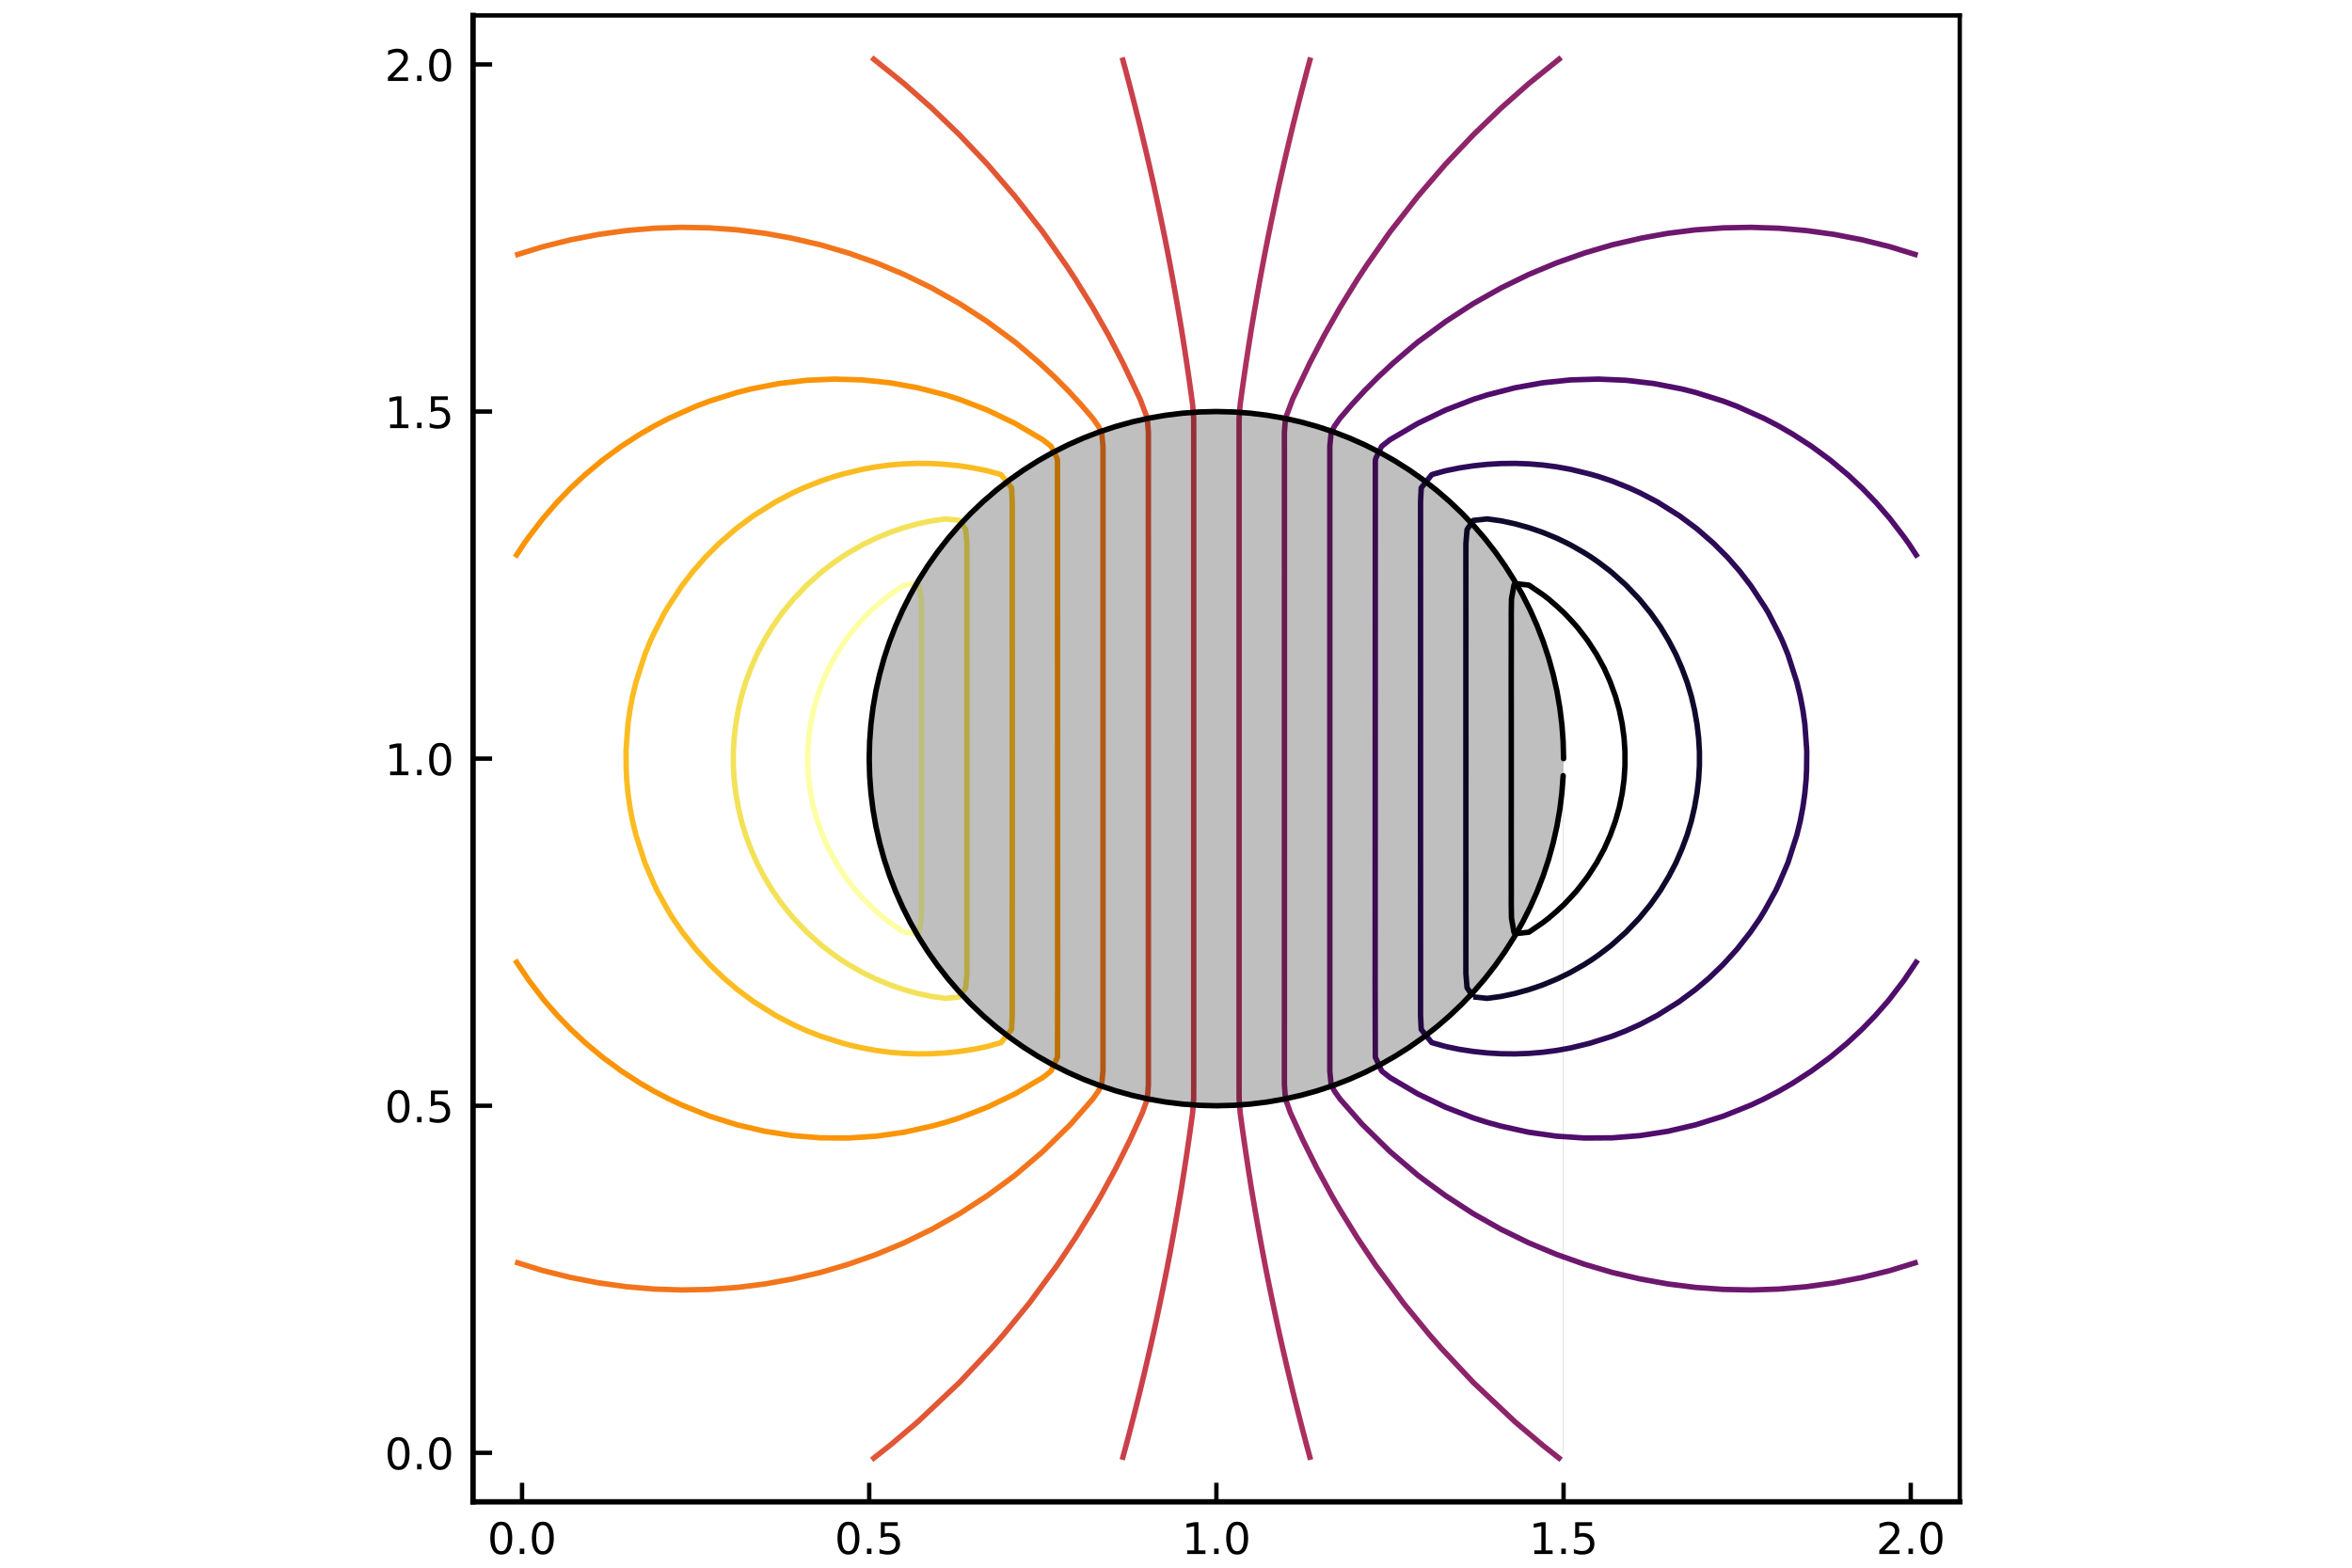 <?xml version="1.0" encoding="utf-8" standalone="no"?>
<!DOCTYPE svg PUBLIC "-//W3C//DTD SVG 1.1//EN"
  "http://www.w3.org/Graphics/SVG/1.1/DTD/svg11.dtd">
<!-- Created with matplotlib (http://matplotlib.org/) -->
<svg height="288pt" version="1.1" viewBox="0 0 432 288" width="432pt" xmlns="http://www.w3.org/2000/svg" xmlns:xlink="http://www.w3.org/1999/xlink">
 <defs>
  <style type="text/css">
*{stroke-linecap:butt;stroke-linejoin:round;}
  </style>
 </defs>
 <g id="figure_1">
  <g id="patch_1">
   <path d="M 0 288 
L 432 288 
L 432 0 
L 0 0 
z
" style="fill:#ffffff;"/>
  </g>
  <g id="axes_1">
   <g id="patch_2">
    <path d="M 86.885 275.905 
L 359.955 275.905 
L 359.955 2.835 
L 86.885 2.835 
z
" style="fill:#ffffff;"/>
   </g>
   <g id="LineCollection_1">
    <path clip-path="url(#p8d4963ac7d)" d="M 278.259 171.531 
L 278.076 171.253 
L 277.622 168.702 
L 277.58 166.152 
L 277.586 163.601 
L 277.58 161.05 
L 277.578 158.5 
L 277.574 155.949 
L 277.572 153.398 
L 277.573 150.848 
L 277.576 148.297 
L 277.579 145.747 
L 277.58 143.196 
L 277.58 140.645 
L 277.58 138.095 
L 277.58 135.544 
L 277.579 132.993 
L 277.576 130.443 
L 277.573 127.892 
L 277.572 125.342 
L 277.574 122.791 
L 277.578 120.24 
L 277.58 117.69 
L 277.586 115.139 
L 277.58 112.588 
L 277.622 110.038 
L 278.076 107.487 
L 278.259 107.209 
L 280.809 107.487 
L 280.809 107.487 
L 283.36 109.228 
L 284.418 110.038 
L 285.91 111.324 
L 287.279 112.588 
L 288.461 113.837 
L 289.64 115.139 
L 291.012 116.901 
L 291.61 117.69 
L 293.259 120.24 
L 293.562 120.797 
L 294.651 122.791 
L 295.78 125.342 
L 296.113 126.277 
L 296.704 127.892 
L 297.428 130.443 
L 297.953 132.993 
L 298.296 135.544 
L 298.464 138.095 
L 298.464 140.645 
L 298.296 143.196 
L 297.953 145.747 
L 297.428 148.297 
L 296.704 150.848 
L 296.113 152.463 
L 295.78 153.398 
L 294.651 155.949 
L 293.562 157.943 
L 293.259 158.5 
L 291.61 161.05 
L 291.012 161.839 
L 289.64 163.601 
L 288.461 164.903 
L 287.279 166.152 
L 285.91 167.416 
L 284.418 168.702 
L 283.36 169.512 
L 280.809 171.253 
L 280.809 171.253 
L 278.259 171.531 
" style="fill:none;stroke:#000004;"/>
   </g>
   <g id="LineCollection_2">
    <path clip-path="url(#p8d4963ac7d)" d="M 270.607 183.136 
L 269.46 181.455 
L 269.248 178.905 
L 269.245 176.354 
L 269.243 173.804 
L 269.244 171.253 
L 269.245 168.702 
L 269.246 166.152 
L 269.246 163.601 
L 269.246 161.05 
L 269.245 158.5 
L 269.245 155.949 
L 269.245 153.398 
L 269.245 150.848 
L 269.245 148.297 
L 269.245 145.747 
L 269.246 143.196 
L 269.246 140.645 
L 269.246 138.095 
L 269.246 135.544 
L 269.245 132.993 
L 269.245 130.443 
L 269.245 127.892 
L 269.245 125.342 
L 269.245 122.791 
L 269.245 120.24 
L 269.246 117.69 
L 269.246 115.139 
L 269.246 112.588 
L 269.245 110.038 
L 269.244 107.487 
L 269.243 104.936 
L 269.245 102.386 
L 269.248 99.835 
L 269.46 97.285 
L 270.607 95.604 
L 273.157 95.331 
L 275.708 95.682 
L 278.259 96.227 
L 280.809 96.936 
L 281.86 97.285 
L 283.36 97.807 
L 285.91 98.857 
L 287.941 99.835 
L 288.461 100.104 
L 291.012 101.561 
L 292.306 102.386 
L 293.562 103.258 
L 295.769 104.936 
L 296.113 105.225 
L 298.637 107.487 
L 298.664 107.514 
L 301.071 110.038 
L 301.214 110.208 
L 303.162 112.588 
L 303.765 113.436 
L 304.959 115.139 
L 306.316 117.396 
L 306.492 117.69 
L 307.825 120.24 
L 308.866 122.641 
L 308.932 122.791 
L 309.885 125.342 
L 310.649 127.892 
L 311.241 130.443 
L 311.417 131.467 
L 311.69 132.993 
L 311.991 135.544 
L 312.14 138.095 
L 312.14 140.645 
L 311.991 143.196 
L 311.69 145.747 
L 311.417 147.273 
L 311.241 148.297 
L 310.649 150.848 
L 309.885 153.398 
L 308.932 155.949 
L 308.866 156.099 
L 307.825 158.5 
L 306.492 161.05 
L 306.316 161.344 
L 304.959 163.601 
L 303.765 165.304 
L 303.162 166.152 
L 301.214 168.532 
L 301.071 168.702 
L 298.664 171.226 
L 298.637 171.253 
L 296.113 173.515 
L 295.769 173.804 
L 293.562 175.482 
L 292.306 176.354 
L 291.012 177.179 
L 288.461 178.636 
L 287.941 178.905 
L 285.91 179.883 
L 283.36 180.933 
L 281.86 181.455 
L 280.809 181.804 
L 278.259 182.513 
L 275.708 183.058 
L 273.157 183.409 
L 270.607 183.136 
" style="fill:none;stroke:#0f092c;"/>
   </g>
   <g id="LineCollection_3">
    <path clip-path="url(#p8d4963ac7d)" d="M 265.505 192.252 
L 262.955 191.525 
L 261.042 189.107 
L 260.917 186.557 
L 260.913 145.747 
L 260.917 92.183 
L 261.042 89.633 
L 262.955 87.215 
L 263.331 87.082 
L 265.505 86.488 
L 268.056 85.967 
L 270.607 85.575 
L 273.157 85.307 
L 275.708 85.158 
L 278.259 85.129 
L 280.809 85.218 
L 283.36 85.428 
L 285.91 85.761 
L 288.461 86.22 
L 292 87.082 
L 293.562 87.526 
L 296.113 88.379 
L 299.243 89.633 
L 301.214 90.533 
L 304.36 92.183 
L 308.433 94.734 
L 311.417 96.951 
L 311.837 97.285 
L 314.76 99.835 
L 317.303 102.386 
L 319.536 104.936 
L 321.619 107.653 
L 324.17 111.543 
L 324.801 112.588 
L 326.721 116.341 
L 327.355 117.69 
L 328.394 120.24 
L 330.034 125.342 
L 330.654 127.892 
L 331.14 130.443 
L 331.499 132.993 
L 331.822 137.419 
L 331.854 138.095 
L 331.822 141.321 
L 331.735 143.196 
L 331.499 145.747 
L 331.14 148.297 
L 330.654 150.848 
L 330.034 153.398 
L 328.394 158.5 
L 326.721 162.399 
L 326.161 163.601 
L 324.17 167.197 
L 323.259 168.702 
L 321.504 171.253 
L 319.069 174.348 
L 316.518 177.163 
L 313.967 179.623 
L 311.417 181.789 
L 308.433 184.006 
L 304.36 186.557 
L 301.214 188.207 
L 298.664 189.359 
L 296.113 190.361 
L 292 191.658 
L 288.461 192.52 
L 285.91 192.979 
L 283.36 193.312 
L 280.809 193.522 
L 278.259 193.611 
L 275.708 193.582 
L 273.157 193.433 
L 270.607 193.165 
L 268.056 192.773 
L 265.505 192.252 
L 265.505 192.252 
" style="fill:none;stroke:#2d0b58;"/>
   </g>
   <g id="LineCollection_4">
    <path clip-path="url(#p8d4963ac7d)" d="M 352.227 176.367 
L 349.676 180.145 
L 347.126 183.47 
L 346.693 184.006 
L 344.456 186.557 
L 341.987 189.107 
L 339.247 191.658 
L 336.183 194.209 
L 332.717 196.759 
L 329.271 198.987 
L 326.721 200.461 
L 324.037 201.86 
L 321.619 203.002 
L 316.518 205.049 
L 311.417 206.648 
L 306.316 207.836 
L 301.214 208.626 
L 296.113 209.032 
L 291.012 209.065 
L 285.91 208.728 
L 280.809 208.01 
L 275.708 206.882 
L 273.157 206.186 
L 270.607 205.373 
L 265.505 203.406 
L 260.404 200.954 
L 255.303 197.954 
L 253.78 196.759 
L 252.613 194.209 
L 252.581 181.455 
L 252.613 84.531 
L 252.752 84.067 
L 253.78 81.981 
L 255.303 80.786 
L 260.404 77.786 
L 265.505 75.334 
L 270.607 73.367 
L 273.157 72.554 
L 278.259 71.241 
L 283.36 70.322 
L 288.461 69.797 
L 293.562 69.645 
L 298.664 69.864 
L 303.765 70.46 
L 308.866 71.449 
L 311.417 72.092 
L 316.518 73.691 
L 319.069 74.657 
L 324.037 76.88 
L 326.721 78.279 
L 329.271 79.753 
L 332.717 81.981 
L 336.183 84.531 
L 339.474 87.286 
L 342.024 89.671 
L 344.575 92.316 
L 347.126 95.27 
L 349.676 98.595 
L 350.568 99.835 
L 352.227 102.373 
L 352.227 102.373 
" style="fill:none;stroke:#500d6c;"/>
   </g>
   <g id="LineCollection_5">
    <path clip-path="url(#p8d4963ac7d)" d="M 352.227 231.849 
L 347.126 233.418 
L 342.024 234.686 
L 336.923 235.671 
L 331.822 236.378 
L 326.721 236.812 
L 321.619 236.977 
L 316.518 236.877 
L 311.417 236.511 
L 306.316 235.871 
L 301.214 234.947 
L 296.113 233.759 
L 291.012 232.255 
L 285.91 230.456 
L 280.809 228.327 
L 275.708 225.842 
L 270.607 222.968 
L 265.505 219.656 
L 262.096 217.164 
L 260.404 215.897 
L 255.303 211.551 
L 250.202 206.54 
L 246.095 201.86 
L 245.1 200.436 
L 244.498 199.31 
L 244.25 196.759 
L 244.25 81.981 
L 244.498 79.43 
L 245.1 78.304 
L 246.095 76.88 
L 248.284 74.329 
L 250.635 71.778 
L 253.169 69.228 
L 255.909 66.677 
L 258.877 64.126 
L 260.404 62.843 
L 265.598 59.025 
L 269.517 56.474 
L 270.607 55.772 
L 275.708 52.898 
L 280.809 50.413 
L 285.91 48.284 
L 291.012 46.485 
L 296.113 44.981 
L 301.6 43.721 
L 306.316 42.869 
L 311.417 42.229 
L 316.518 41.863 
L 321.619 41.763 
L 326.721 41.928 
L 331.822 42.362 
L 336.923 43.069 
L 342.024 44.054 
L 347.126 45.322 
L 352.227 46.891 
L 352.227 46.891 
" style="fill:none;stroke:#6d186e;"/>
   </g>
   <g id="LineCollection_6">
    <path clip-path="url(#p8d4963ac7d)" d="M 286.739 268.177 
L 283.36 265.514 
L 278.259 261.191 
L 270.607 253.968 
L 264.802 247.772 
L 262.565 245.221 
L 257.854 239.486 
L 252.687 232.468 
L 249.284 227.367 
L 246.138 222.266 
L 244.654 219.715 
L 241.882 214.614 
L 239.338 209.512 
L 237.007 204.411 
L 236.101 201.86 
L 235.912 199.31 
L 235.918 104.936 
L 235.912 79.43 
L 236.101 76.88 
L 237.448 73.273 
L 240.581 66.677 
L 243.24 61.576 
L 246.138 56.474 
L 249.284 51.373 
L 250.956 48.823 
L 255.303 42.606 
L 260.417 36.069 
L 265.505 30.155 
L 270.607 24.772 
L 275.708 19.852 
L 280.809 15.343 
L 286.739 10.563 
L 286.739 10.563 
" style="fill:none;stroke:#8e2469;"/>
   </g>
   <g id="LineCollection_7">
    <path clip-path="url(#p8d4963ac7d)" d="M 240.724 268.177 
L 240.029 265.626 
L 239.999 265.518 
L 239.357 263.076 
L 238.698 260.525 
L 238.05 257.974 
L 237.448 255.565 
L 237.415 255.424 
L 236.802 252.873 
L 236.2 250.323 
L 235.612 247.772 
L 235.035 245.221 
L 234.898 244.624 
L 234.477 242.671 
L 233.934 240.12 
L 233.404 237.569 
L 232.886 235.019 
L 232.38 232.468 
L 232.347 232.305 
L 231.895 229.917 
L 231.422 227.367 
L 230.963 224.816 
L 230.516 222.266 
L 230.082 219.715 
L 229.797 218.025 
L 229.662 217.164 
L 229.26 214.614 
L 228.872 212.063 
L 228.496 209.512 
L 228.134 206.962 
L 227.785 204.411 
L 227.592 201.86 
L 227.587 199.31 
L 227.587 196.759 
L 227.586 194.209 
L 227.586 191.658 
L 227.586 189.107 
L 227.586 186.557 
L 227.586 184.006 
L 227.586 181.455 
L 227.586 178.905 
L 227.586 176.354 
L 227.586 173.804 
L 227.586 171.253 
L 227.586 168.702 
L 227.586 166.152 
L 227.586 163.601 
L 227.586 161.05 
L 227.586 158.5 
L 227.586 155.949 
L 227.586 153.398 
L 227.586 150.848 
L 227.586 148.297 
L 227.586 145.747 
L 227.586 143.196 
L 227.586 140.645 
L 227.586 138.095 
L 227.586 135.544 
L 227.586 132.993 
L 227.586 130.443 
L 227.586 127.892 
L 227.586 125.342 
L 227.586 122.791 
L 227.586 120.24 
L 227.586 117.69 
L 227.586 115.139 
L 227.586 112.588 
L 227.586 110.038 
L 227.586 107.487 
L 227.586 104.936 
L 227.586 102.386 
L 227.586 99.835 
L 227.586 97.285 
L 227.586 94.734 
L 227.586 92.183 
L 227.586 89.633 
L 227.586 87.082 
L 227.586 84.531 
L 227.587 81.981 
L 227.587 79.43 
L 227.592 76.88 
L 227.785 74.329 
L 228.134 71.778 
L 228.496 69.228 
L 228.872 66.677 
L 229.26 64.126 
L 229.662 61.576 
L 229.797 60.715 
L 230.082 59.025 
L 230.516 56.474 
L 230.963 53.924 
L 231.422 51.373 
L 231.895 48.823 
L 232.347 46.435 
L 232.38 46.272 
L 232.886 43.721 
L 233.404 41.171 
L 233.934 38.62 
L 234.477 36.069 
L 234.898 34.116 
L 235.035 33.519 
L 235.612 30.968 
L 236.2 28.417 
L 236.802 25.867 
L 237.415 23.316 
L 237.448 23.175 
L 238.05 20.766 
L 238.698 18.215 
L 239.357 15.664 
L 239.999 13.222 
L 240.029 13.114 
L 240.724 10.563 
" style="fill:none;stroke:#ac305d;"/>
   </g>
   <g id="LineCollection_8">
    <path clip-path="url(#p8d4963ac7d)" d="M 206.116 268.177 
L 206.811 265.626 
L 206.841 265.518 
L 207.483 263.076 
L 208.142 260.525 
L 208.79 257.974 
L 209.392 255.565 
L 209.425 255.424 
L 210.038 252.873 
L 210.64 250.323 
L 211.228 247.772 
L 211.805 245.221 
L 211.942 244.624 
L 212.363 242.671 
L 212.906 240.12 
L 213.436 237.569 
L 213.954 235.019 
L 214.46 232.468 
L 214.493 232.305 
L 214.945 229.917 
L 215.418 227.367 
L 215.877 224.816 
L 216.324 222.266 
L 216.758 219.715 
L 217.043 218.025 
L 217.178 217.164 
L 217.58 214.614 
L 217.968 212.063 
L 218.344 209.512 
L 218.706 206.962 
L 219.055 204.411 
L 219.248 201.86 
L 219.253 199.31 
L 219.253 196.759 
L 219.254 194.209 
L 219.254 191.658 
L 219.254 189.107 
L 219.254 186.557 
L 219.254 184.006 
L 219.254 181.455 
L 219.254 178.905 
L 219.254 176.354 
L 219.254 173.804 
L 219.254 171.253 
L 219.254 168.702 
L 219.254 166.152 
L 219.254 163.601 
L 219.254 161.05 
L 219.254 158.5 
L 219.254 155.949 
L 219.254 153.398 
L 219.254 150.848 
L 219.254 148.297 
L 219.254 145.747 
L 219.254 143.196 
L 219.254 140.645 
L 219.254 138.095 
L 219.254 135.544 
L 219.254 132.993 
L 219.254 130.443 
L 219.254 127.892 
L 219.254 125.342 
L 219.254 122.791 
L 219.254 120.24 
L 219.254 117.69 
L 219.254 115.139 
L 219.254 112.588 
L 219.254 110.038 
L 219.254 107.487 
L 219.254 104.936 
L 219.254 102.386 
L 219.254 99.835 
L 219.254 97.285 
L 219.254 94.734 
L 219.254 92.183 
L 219.254 89.633 
L 219.254 87.082 
L 219.254 84.531 
L 219.253 81.981 
L 219.253 79.43 
L 219.248 76.88 
L 219.055 74.329 
L 218.706 71.778 
L 218.344 69.228 
L 217.968 66.677 
L 217.58 64.126 
L 217.178 61.576 
L 217.043 60.715 
L 216.758 59.025 
L 216.324 56.474 
L 215.877 53.924 
L 215.418 51.373 
L 214.945 48.823 
L 214.493 46.435 
L 214.46 46.272 
L 213.954 43.721 
L 213.436 41.171 
L 212.906 38.62 
L 212.363 36.069 
L 211.942 34.116 
L 211.805 33.519 
L 211.228 30.968 
L 210.64 28.417 
L 210.038 25.867 
L 209.425 23.316 
L 209.392 23.175 
L 208.79 20.766 
L 208.142 18.215 
L 207.483 15.664 
L 206.841 13.222 
L 206.811 13.114 
L 206.116 10.563 
" style="fill:none;stroke:#c93f4b;"/>
   </g>
   <g id="LineCollection_9">
    <path clip-path="url(#p8d4963ac7d)" d="M 160.101 268.177 
L 163.48 265.514 
L 168.581 261.191 
L 176.233 253.968 
L 182.038 247.772 
L 184.275 245.221 
L 188.986 239.486 
L 194.153 232.468 
L 197.556 227.367 
L 200.702 222.266 
L 202.186 219.715 
L 204.958 214.614 
L 207.502 209.512 
L 209.833 204.411 
L 210.739 201.86 
L 210.928 199.31 
L 210.922 104.936 
L 210.928 79.43 
L 210.739 76.88 
L 209.392 73.273 
L 206.259 66.677 
L 203.6 61.576 
L 200.702 56.474 
L 197.556 51.373 
L 195.884 48.823 
L 191.537 42.606 
L 186.423 36.069 
L 181.335 30.155 
L 176.233 24.772 
L 171.132 19.852 
L 166.031 15.343 
L 160.101 10.563 
L 160.101 10.563 
" style="fill:none;stroke:#e15635;"/>
   </g>
   <g id="LineCollection_10">
    <path clip-path="url(#p8d4963ac7d)" d="M 94.613 231.849 
L 99.714 233.418 
L 104.816 234.686 
L 109.917 235.671 
L 115.018 236.378 
L 120.119 236.812 
L 125.221 236.977 
L 130.322 236.877 
L 135.423 236.511 
L 140.524 235.871 
L 145.626 234.947 
L 150.727 233.759 
L 155.828 232.255 
L 160.93 230.456 
L 166.031 228.327 
L 171.132 225.842 
L 176.233 222.968 
L 181.335 219.656 
L 184.744 217.164 
L 186.436 215.897 
L 191.537 211.551 
L 196.638 206.54 
L 200.745 201.86 
L 201.74 200.436 
L 202.342 199.31 
L 202.59 196.759 
L 202.59 81.981 
L 202.342 79.43 
L 201.74 78.304 
L 200.745 76.88 
L 198.556 74.329 
L 196.205 71.778 
L 193.671 69.228 
L 190.931 66.677 
L 187.963 64.126 
L 186.436 62.843 
L 181.242 59.025 
L 177.323 56.474 
L 176.233 55.772 
L 171.132 52.898 
L 166.031 50.413 
L 160.93 48.284 
L 155.828 46.485 
L 150.727 44.981 
L 145.24 43.721 
L 140.524 42.869 
L 135.423 42.229 
L 130.322 41.863 
L 125.221 41.763 
L 120.119 41.928 
L 115.018 42.362 
L 109.917 43.069 
L 104.816 44.054 
L 99.714 45.322 
L 94.613 46.891 
L 94.613 46.891 
" style="fill:none;stroke:#f2751c;"/>
   </g>
   <g id="LineCollection_11">
    <path clip-path="url(#p8d4963ac7d)" d="M 94.613 176.367 
L 97.164 180.145 
L 99.714 183.47 
L 100.147 184.006 
L 102.384 186.557 
L 104.853 189.107 
L 107.593 191.658 
L 110.657 194.209 
L 114.123 196.759 
L 117.569 198.987 
L 120.119 200.461 
L 122.803 201.86 
L 125.221 203.002 
L 130.322 205.049 
L 135.423 206.648 
L 140.524 207.836 
L 145.626 208.626 
L 150.727 209.032 
L 155.828 209.065 
L 160.93 208.728 
L 166.031 208.01 
L 171.132 206.882 
L 173.683 206.186 
L 176.233 205.373 
L 181.335 203.406 
L 186.436 200.954 
L 191.537 197.954 
L 193.06 196.759 
L 194.227 194.209 
L 194.259 181.455 
L 194.227 84.531 
L 194.088 84.067 
L 193.06 81.981 
L 191.537 80.786 
L 186.436 77.786 
L 181.335 75.334 
L 176.233 73.367 
L 173.683 72.554 
L 168.581 71.241 
L 163.48 70.322 
L 158.379 69.797 
L 153.278 69.645 
L 148.176 69.864 
L 143.075 70.46 
L 137.974 71.449 
L 135.423 72.092 
L 130.322 73.691 
L 127.771 74.657 
L 122.803 76.88 
L 120.119 78.279 
L 117.569 79.753 
L 114.123 81.981 
L 110.657 84.531 
L 107.366 87.286 
L 104.816 89.671 
L 102.265 92.316 
L 99.714 95.27 
L 97.164 98.595 
L 96.272 99.835 
L 94.613 102.373 
L 94.613 102.373 
" style="fill:none;stroke:#fa9508;"/>
   </g>
   <g id="LineCollection_12">
    <path clip-path="url(#p8d4963ac7d)" d="M 155.828 191.93 
L 158.379 192.52 
L 160.93 192.979 
L 163.48 193.312 
L 166.031 193.522 
L 168.581 193.611 
L 171.132 193.582 
L 173.683 193.433 
L 176.233 193.165 
L 178.784 192.773 
L 181.335 192.252 
L 183.885 191.525 
L 185.798 189.107 
L 185.923 186.557 
L 185.927 145.747 
L 185.923 92.183 
L 185.798 89.633 
L 183.885 87.215 
L 183.509 87.082 
L 181.335 86.488 
L 178.784 85.967 
L 176.233 85.575 
L 173.683 85.307 
L 171.132 85.158 
L 168.581 85.129 
L 166.031 85.218 
L 163.48 85.428 
L 160.93 85.761 
L 158.379 86.22 
L 154.84 87.082 
L 153.278 87.526 
L 150.727 88.379 
L 147.597 89.633 
L 145.626 90.533 
L 142.48 92.183 
L 138.407 94.734 
L 135.423 96.951 
L 135.003 97.285 
L 132.08 99.835 
L 129.537 102.386 
L 127.304 104.936 
L 125.221 107.653 
L 122.67 111.543 
L 122.039 112.588 
L 120.119 116.341 
L 119.485 117.69 
L 118.446 120.24 
L 116.806 125.342 
L 116.186 127.892 
L 115.7 130.443 
L 115.341 132.993 
L 115.018 137.419 
L 114.986 138.095 
L 115.018 141.321 
L 115.105 143.196 
L 115.341 145.747 
L 115.7 148.297 
L 116.186 150.848 
L 116.806 153.398 
L 118.446 158.5 
L 120.119 162.399 
L 120.679 163.601 
L 122.67 167.197 
L 123.581 168.702 
L 125.336 171.253 
L 127.771 174.348 
L 130.322 177.163 
L 132.873 179.623 
L 135.423 181.789 
L 138.407 184.006 
L 142.48 186.557 
L 145.626 188.207 
L 148.176 189.359 
L 150.727 190.361 
L 154.84 191.658 
L 155.828 191.93 
L 155.828 191.93 
" style="fill:none;stroke:#fbbc22;"/>
   </g>
   <g id="LineCollection_13">
    <path clip-path="url(#p8d4963ac7d)" d="M 166.031 181.804 
L 168.581 182.513 
L 171.132 183.058 
L 173.683 183.409 
L 176.233 183.136 
L 177.38 181.455 
L 177.592 178.905 
L 177.595 176.354 
L 177.597 173.804 
L 177.596 171.253 
L 177.595 168.702 
L 177.594 166.152 
L 177.594 163.601 
L 177.594 161.05 
L 177.595 158.5 
L 177.595 155.949 
L 177.595 153.398 
L 177.595 150.848 
L 177.595 148.297 
L 177.595 145.747 
L 177.594 143.196 
L 177.594 140.645 
L 177.594 138.095 
L 177.594 135.544 
L 177.595 132.993 
L 177.595 130.443 
L 177.595 127.892 
L 177.595 125.342 
L 177.595 122.791 
L 177.595 120.24 
L 177.594 117.69 
L 177.594 115.139 
L 177.594 112.588 
L 177.595 110.038 
L 177.596 107.487 
L 177.597 104.936 
L 177.595 102.386 
L 177.592 99.835 
L 177.38 97.285 
L 176.233 95.604 
L 173.683 95.331 
L 171.132 95.682 
L 168.581 96.227 
L 166.031 96.936 
L 164.98 97.285 
L 163.48 97.807 
L 160.93 98.857 
L 158.899 99.835 
L 158.379 100.104 
L 155.828 101.561 
L 154.534 102.386 
L 153.278 103.258 
L 151.071 104.936 
L 150.727 105.225 
L 148.203 107.487 
L 148.176 107.514 
L 145.769 110.038 
L 145.626 110.208 
L 143.678 112.588 
L 143.075 113.436 
L 141.881 115.139 
L 140.524 117.396 
L 140.348 117.69 
L 139.015 120.24 
L 137.974 122.641 
L 137.908 122.791 
L 136.955 125.342 
L 136.191 127.892 
L 135.599 130.443 
L 135.423 131.467 
L 135.15 132.993 
L 134.849 135.544 
L 134.7 138.095 
L 134.7 140.645 
L 134.849 143.196 
L 135.15 145.747 
L 135.423 147.273 
L 135.599 148.297 
L 136.191 150.848 
L 136.955 153.398 
L 137.908 155.949 
L 137.974 156.099 
L 139.015 158.5 
L 140.348 161.05 
L 140.524 161.344 
L 141.881 163.601 
L 143.075 165.304 
L 143.678 166.152 
L 145.626 168.532 
L 145.769 168.702 
L 148.176 171.226 
L 148.203 171.253 
L 150.727 173.515 
L 151.071 173.804 
L 153.278 175.482 
L 154.534 176.354 
L 155.828 177.179 
L 158.379 178.636 
L 158.899 178.905 
L 160.93 179.883 
L 163.48 180.933 
L 164.98 181.455 
L 166.031 181.804 
" style="fill:none;stroke:#f3e259;"/>
   </g>
   <g id="LineCollection_14">
    <path clip-path="url(#p8d4963ac7d)" d="M 166.031 171.253 
L 168.581 171.531 
L 168.764 171.253 
L 169.218 168.702 
L 169.26 166.152 
L 169.254 163.601 
L 169.26 161.05 
L 169.262 158.5 
L 169.266 155.949 
L 169.268 153.398 
L 169.267 150.848 
L 169.264 148.297 
L 169.261 145.747 
L 169.26 143.196 
L 169.26 140.645 
L 169.26 138.095 
L 169.26 135.544 
L 169.261 132.993 
L 169.264 130.443 
L 169.267 127.892 
L 169.268 125.342 
L 169.266 122.791 
L 169.262 120.24 
L 169.26 117.69 
L 169.254 115.139 
L 169.26 112.588 
L 169.218 110.038 
L 168.764 107.487 
L 168.581 107.209 
L 166.031 107.487 
L 166.031 107.487 
L 163.48 109.228 
L 162.422 110.038 
L 160.93 111.324 
L 159.561 112.588 
L 158.379 113.837 
L 157.2 115.139 
L 155.828 116.901 
L 155.23 117.69 
L 153.581 120.24 
L 153.278 120.797 
L 152.189 122.791 
L 151.06 125.342 
L 150.727 126.277 
L 150.136 127.892 
L 149.412 130.443 
L 148.887 132.993 
L 148.544 135.544 
L 148.376 138.095 
L 148.376 140.645 
L 148.544 143.196 
L 148.887 145.747 
L 149.412 148.297 
L 150.136 150.848 
L 150.727 152.463 
L 151.06 153.398 
L 152.189 155.949 
L 153.278 157.943 
L 153.581 158.5 
L 155.23 161.05 
L 155.828 161.839 
L 157.2 163.601 
L 158.379 164.903 
L 159.561 166.152 
L 160.93 167.416 
L 162.422 168.702 
L 163.48 169.512 
L 166.031 171.253 
L 166.031 171.253 
" style="fill:none;stroke:#fcffa4;"/>
   </g>
   <g id="matplotlib.axis_1">
    <g id="xtick_1">
     <g id="line2d_1">
      <defs>
       <path d="M 0 0 
L 0 -3.5 
" id="m7dc23a0692" style="stroke:#000000;stroke-width:0.8;"/>
      </defs>
      <g>
       <use style="stroke:#000000;stroke-width:0.8;" x="95.888" xlink:href="#m7dc23a0692" y="275.905"/>
      </g>
     </g>
     <g id="text_1">
      <!-- 0.0 -->
      <defs>
       <path d="M 31.781 66.406 
Q 24.172 66.406 20.328 58.906 
Q 16.5 51.422 16.5 36.375 
Q 16.5 21.391 20.328 13.891 
Q 24.172 6.391 31.781 6.391 
Q 39.453 6.391 43.281 13.891 
Q 47.125 21.391 47.125 36.375 
Q 47.125 51.422 43.281 58.906 
Q 39.453 66.406 31.781 66.406 
z
M 31.781 74.219 
Q 44.047 74.219 50.516 64.516 
Q 56.984 54.828 56.984 36.375 
Q 56.984 17.969 50.516 8.266 
Q 44.047 -1.422 31.781 -1.422 
Q 19.531 -1.422 13.062 8.266 
Q 6.594 17.969 6.594 36.375 
Q 6.594 54.828 13.062 64.516 
Q 19.531 74.219 31.781 74.219 
z
" id="DejaVuSans-30"/>
       <path d="M 10.688 12.406 
L 21 12.406 
L 21 0 
L 10.688 0 
z
" id="DejaVuSans-2e"/>
      </defs>
      <g transform="translate(89.527 285.484)scale(0.08 -0.08)">
       <use xlink:href="#DejaVuSans-30"/>
       <use x="63.623" xlink:href="#DejaVuSans-2e"/>
       <use x="95.41" xlink:href="#DejaVuSans-30"/>
      </g>
     </g>
    </g>
    <g id="xtick_2">
     <g id="line2d_2">
      <g>
       <use style="stroke:#000000;stroke-width:0.8;" x="159.654" xlink:href="#m7dc23a0692" y="275.905"/>
      </g>
     </g>
     <g id="text_2">
      <!-- 0.5 -->
      <defs>
       <path d="M 10.797 72.906 
L 49.516 72.906 
L 49.516 64.594 
L 19.828 64.594 
L 19.828 46.734 
Q 21.969 47.469 24.109 47.828 
Q 26.266 48.188 28.422 48.188 
Q 40.625 48.188 47.75 41.5 
Q 54.891 34.812 54.891 23.391 
Q 54.891 11.625 47.562 5.094 
Q 40.234 -1.422 26.906 -1.422 
Q 22.312 -1.422 17.547 -0.641 
Q 12.797 0.141 7.719 1.703 
L 7.719 11.625 
Q 12.109 9.234 16.797 8.062 
Q 21.484 6.891 26.703 6.891 
Q 35.156 6.891 40.078 11.328 
Q 45.016 15.766 45.016 23.391 
Q 45.016 31 40.078 35.438 
Q 35.156 39.891 26.703 39.891 
Q 22.75 39.891 18.812 39.016 
Q 14.891 38.141 10.797 36.281 
z
" id="DejaVuSans-35"/>
      </defs>
      <g transform="translate(153.293 285.484)scale(0.08 -0.08)">
       <use xlink:href="#DejaVuSans-30"/>
       <use x="63.623" xlink:href="#DejaVuSans-2e"/>
       <use x="95.41" xlink:href="#DejaVuSans-35"/>
      </g>
     </g>
    </g>
    <g id="xtick_3">
     <g id="line2d_3">
      <g>
       <use style="stroke:#000000;stroke-width:0.8;" x="223.42" xlink:href="#m7dc23a0692" y="275.905"/>
      </g>
     </g>
     <g id="text_3">
      <!-- 1.0 -->
      <defs>
       <path d="M 12.406 8.297 
L 28.516 8.297 
L 28.516 63.922 
L 10.984 60.406 
L 10.984 69.391 
L 28.422 72.906 
L 38.281 72.906 
L 38.281 8.297 
L 54.391 8.297 
L 54.391 0 
L 12.406 0 
z
" id="DejaVuSans-31"/>
      </defs>
      <g transform="translate(217.059 285.484)scale(0.08 -0.08)">
       <use xlink:href="#DejaVuSans-31"/>
       <use x="63.623" xlink:href="#DejaVuSans-2e"/>
       <use x="95.41" xlink:href="#DejaVuSans-30"/>
      </g>
     </g>
    </g>
    <g id="xtick_4">
     <g id="line2d_4">
      <g>
       <use style="stroke:#000000;stroke-width:0.8;" x="287.186" xlink:href="#m7dc23a0692" y="275.905"/>
      </g>
     </g>
     <g id="text_4">
      <!-- 1.5 -->
      <g transform="translate(280.825 285.484)scale(0.08 -0.08)">
       <use xlink:href="#DejaVuSans-31"/>
       <use x="63.623" xlink:href="#DejaVuSans-2e"/>
       <use x="95.41" xlink:href="#DejaVuSans-35"/>
      </g>
     </g>
    </g>
    <g id="xtick_5">
     <g id="line2d_5">
      <g>
       <use style="stroke:#000000;stroke-width:0.8;" x="350.952" xlink:href="#m7dc23a0692" y="275.905"/>
      </g>
     </g>
     <g id="text_5">
      <!-- 2.0 -->
      <defs>
       <path d="M 19.188 8.297 
L 53.609 8.297 
L 53.609 0 
L 7.328 0 
L 7.328 8.297 
Q 12.938 14.109 22.625 23.891 
Q 32.328 33.688 34.812 36.531 
Q 39.547 41.844 41.422 45.531 
Q 43.312 49.219 43.312 52.781 
Q 43.312 58.594 39.234 62.25 
Q 35.156 65.922 28.609 65.922 
Q 23.969 65.922 18.812 64.312 
Q 13.672 62.703 7.812 59.422 
L 7.812 69.391 
Q 13.766 71.781 18.938 73 
Q 24.125 74.219 28.422 74.219 
Q 39.75 74.219 46.484 68.547 
Q 53.219 62.891 53.219 53.422 
Q 53.219 48.922 51.531 44.891 
Q 49.859 40.875 45.406 35.406 
Q 44.188 33.984 37.641 27.219 
Q 31.109 20.453 19.188 8.297 
z
" id="DejaVuSans-32"/>
      </defs>
      <g transform="translate(344.59 285.484)scale(0.08 -0.08)">
       <use xlink:href="#DejaVuSans-32"/>
       <use x="63.623" xlink:href="#DejaVuSans-2e"/>
       <use x="95.41" xlink:href="#DejaVuSans-30"/>
      </g>
     </g>
    </g>
   </g>
   <g id="matplotlib.axis_2">
    <g id="ytick_1">
     <g id="line2d_6">
      <defs>
       <path d="M 0 0 
L 3.5 0 
" id="m741a1c35da" style="stroke:#000000;stroke-width:0.8;"/>
      </defs>
      <g>
       <use style="stroke:#000000;stroke-width:0.8;" x="86.885" xlink:href="#m741a1c35da" y="266.902"/>
      </g>
     </g>
     <g id="text_6">
      <!-- 0.0 -->
      <g transform="translate(70.662 269.941)scale(0.08 -0.08)">
       <use xlink:href="#DejaVuSans-30"/>
       <use x="63.623" xlink:href="#DejaVuSans-2e"/>
       <use x="95.41" xlink:href="#DejaVuSans-30"/>
      </g>
     </g>
    </g>
    <g id="ytick_2">
     <g id="line2d_7">
      <g>
       <use style="stroke:#000000;stroke-width:0.8;" x="86.885" xlink:href="#m741a1c35da" y="203.136"/>
      </g>
     </g>
     <g id="text_7">
      <!-- 0.5 -->
      <g transform="translate(70.662 206.175)scale(0.08 -0.08)">
       <use xlink:href="#DejaVuSans-30"/>
       <use x="63.623" xlink:href="#DejaVuSans-2e"/>
       <use x="95.41" xlink:href="#DejaVuSans-35"/>
      </g>
     </g>
    </g>
    <g id="ytick_3">
     <g id="line2d_8">
      <g>
       <use style="stroke:#000000;stroke-width:0.8;" x="86.885" xlink:href="#m741a1c35da" y="139.37"/>
      </g>
     </g>
     <g id="text_8">
      <!-- 1.0 -->
      <g transform="translate(70.662 142.409)scale(0.08 -0.08)">
       <use xlink:href="#DejaVuSans-31"/>
       <use x="63.623" xlink:href="#DejaVuSans-2e"/>
       <use x="95.41" xlink:href="#DejaVuSans-30"/>
      </g>
     </g>
    </g>
    <g id="ytick_4">
     <g id="line2d_9">
      <g>
       <use style="stroke:#000000;stroke-width:0.8;" x="86.885" xlink:href="#m741a1c35da" y="75.604"/>
      </g>
     </g>
     <g id="text_9">
      <!-- 1.5 -->
      <g transform="translate(70.662 78.644)scale(0.08 -0.08)">
       <use xlink:href="#DejaVuSans-31"/>
       <use x="63.623" xlink:href="#DejaVuSans-2e"/>
       <use x="95.41" xlink:href="#DejaVuSans-35"/>
      </g>
     </g>
    </g>
    <g id="ytick_5">
     <g id="line2d_10">
      <g>
       <use style="stroke:#000000;stroke-width:0.8;" x="86.885" xlink:href="#m741a1c35da" y="11.838"/>
      </g>
     </g>
     <g id="text_10">
      <!-- 2.0 -->
      <g transform="translate(70.662 14.878)scale(0.08 -0.08)">
       <use xlink:href="#DejaVuSans-32"/>
       <use x="63.623" xlink:href="#DejaVuSans-2e"/>
       <use x="95.41" xlink:href="#DejaVuSans-30"/>
      </g>
     </g>
    </g>
   </g>
   <g id="PolyCollection_1">
    <path clip-path="url(#p8d4963ac7d)" d="M 287.186 139.37 
L 287.186 266.902 
L 287.109 266.902 
L 286.879 266.902 
L 286.496 266.902 
L 285.961 266.902 
L 285.275 266.902 
L 284.44 266.902 
L 283.458 266.902 
L 282.332 266.902 
L 281.064 266.902 
L 279.656 266.902 
L 278.114 266.902 
L 276.439 266.902 
L 274.637 266.902 
L 272.712 266.902 
L 270.667 266.902 
L 268.509 266.902 
L 266.243 266.902 
L 263.873 266.902 
L 261.405 266.902 
L 258.846 266.902 
L 256.202 266.902 
L 253.479 266.902 
L 250.683 266.902 
L 247.822 266.902 
L 244.902 266.902 
L 241.93 266.902 
L 238.914 266.902 
L 235.86 266.902 
L 232.776 266.902 
L 229.67 266.902 
L 226.549 266.902 
L 223.42 266.902 
L 220.291 266.902 
L 217.17 266.902 
L 214.064 266.902 
L 210.98 266.902 
L 207.926 266.902 
L 204.91 266.902 
L 201.938 266.902 
L 199.018 266.902 
L 196.157 266.902 
L 193.361 266.902 
L 190.638 266.902 
L 187.994 266.902 
L 185.435 266.902 
L 182.967 266.902 
L 180.597 266.902 
L 178.331 266.902 
L 176.173 266.902 
L 174.128 266.902 
L 172.203 266.902 
L 170.401 266.902 
L 168.726 266.902 
L 167.184 266.902 
L 165.776 266.902 
L 164.508 266.902 
L 163.382 266.902 
L 162.4 266.902 
L 161.565 266.902 
L 160.879 266.902 
L 160.344 266.902 
L 159.961 266.902 
L 159.731 266.902 
L 159.654 266.902 
L 159.731 266.902 
L 159.961 266.902 
L 160.344 266.902 
L 160.879 266.902 
L 161.565 266.902 
L 162.4 266.902 
L 163.382 266.902 
L 164.508 266.902 
L 165.776 266.902 
L 167.184 266.902 
L 168.726 266.902 
L 170.401 266.902 
L 172.203 266.902 
L 174.128 266.902 
L 176.173 266.902 
L 178.331 266.902 
L 180.597 266.902 
L 182.967 266.902 
L 185.435 266.902 
L 187.994 266.902 
L 190.638 266.902 
L 193.361 266.902 
L 196.157 266.902 
L 199.018 266.902 
L 201.938 266.902 
L 204.91 266.902 
L 207.926 266.902 
L 210.98 266.902 
L 214.064 266.902 
L 217.17 266.902 
L 220.291 266.902 
L 223.42 266.902 
L 226.549 266.902 
L 229.67 266.902 
L 232.776 266.902 
L 235.86 266.902 
L 238.914 266.902 
L 241.93 266.902 
L 244.902 266.902 
L 247.822 266.902 
L 250.683 266.902 
L 253.479 266.902 
L 256.202 266.902 
L 258.846 266.902 
L 261.405 266.902 
L 263.873 266.902 
L 266.243 266.902 
L 268.509 266.902 
L 270.667 266.902 
L 272.712 266.902 
L 274.637 266.902 
L 276.439 266.902 
L 278.114 266.902 
L 279.656 266.902 
L 281.064 266.902 
L 282.332 266.902 
L 283.458 266.902 
L 284.44 266.902 
L 285.275 266.902 
L 285.961 266.902 
L 286.496 266.902 
L 286.879 266.902 
L 287.109 266.902 
L 287.109 142.499 
L 287.109 142.499 
L 286.879 145.62 
L 286.496 148.726 
L 285.961 151.81 
L 285.275 154.864 
L 284.44 157.88 
L 283.458 160.852 
L 282.332 163.772 
L 281.064 166.633 
L 279.656 169.429 
L 278.114 172.152 
L 276.439 174.796 
L 274.637 177.355 
L 272.712 179.823 
L 270.667 182.193 
L 268.509 184.459 
L 266.243 186.617 
L 263.873 188.662 
L 261.405 190.587 
L 258.846 192.389 
L 256.202 194.064 
L 253.479 195.606 
L 250.683 197.014 
L 247.822 198.282 
L 244.902 199.408 
L 241.93 200.39 
L 238.914 201.225 
L 235.86 201.911 
L 232.776 202.446 
L 229.67 202.829 
L 226.549 203.059 
L 223.42 203.136 
L 220.291 203.059 
L 217.17 202.829 
L 214.064 202.446 
L 210.98 201.911 
L 207.926 201.225 
L 204.91 200.39 
L 201.938 199.408 
L 199.018 198.282 
L 196.157 197.014 
L 193.361 195.606 
L 190.638 194.064 
L 187.994 192.389 
L 185.435 190.587 
L 182.967 188.662 
L 180.597 186.617 
L 178.331 184.459 
L 176.173 182.193 
L 174.128 179.823 
L 172.203 177.355 
L 170.401 174.796 
L 168.726 172.152 
L 167.184 169.429 
L 165.776 166.633 
L 164.508 163.772 
L 163.382 160.852 
L 162.4 157.88 
L 161.565 154.864 
L 160.879 151.81 
L 160.344 148.726 
L 159.961 145.62 
L 159.731 142.499 
L 159.654 139.37 
L 159.731 136.241 
L 159.961 133.12 
L 160.344 130.014 
L 160.879 126.93 
L 161.565 123.876 
L 162.4 120.86 
L 163.382 117.888 
L 164.508 114.968 
L 165.776 112.107 
L 167.184 109.311 
L 168.726 106.588 
L 170.401 103.944 
L 172.203 101.385 
L 174.128 98.917 
L 176.173 96.547 
L 178.331 94.281 
L 180.597 92.123 
L 182.967 90.078 
L 185.435 88.153 
L 187.994 86.351 
L 190.638 84.676 
L 193.361 83.134 
L 196.157 81.726 
L 199.018 80.458 
L 201.938 79.332 
L 204.91 78.35 
L 207.926 77.515 
L 210.98 76.829 
L 214.064 76.294 
L 217.17 75.911 
L 220.291 75.681 
L 223.42 75.604 
L 226.549 75.681 
L 229.67 75.911 
L 232.776 76.294 
L 235.86 76.829 
L 238.914 77.515 
L 241.93 78.35 
L 244.902 79.332 
L 247.822 80.458 
L 250.683 81.726 
L 253.479 83.134 
L 256.202 84.676 
L 258.846 86.351 
L 261.405 88.153 
L 263.873 90.078 
L 266.243 92.123 
L 268.509 94.281 
L 270.667 96.547 
L 272.712 98.917 
L 274.637 101.385 
L 276.439 103.944 
L 278.114 106.588 
L 279.656 109.311 
L 281.064 112.107 
L 282.332 114.968 
L 283.458 117.888 
L 284.44 120.86 
L 285.275 123.876 
L 285.961 126.93 
L 286.496 130.014 
L 286.879 133.12 
L 287.109 136.241 
L 287.186 139.37 
z
" style="fill-opacity:0.25;"/>
   </g>
   <g id="line2d_11">
    <path clip-path="url(#p8d4963ac7d)" d="M 287.186 139.37 
L 287.109 136.241 
L 286.879 133.12 
L 286.496 130.014 
L 285.961 126.93 
L 285.275 123.876 
L 284.44 120.86 
L 283.458 117.888 
L 282.332 114.968 
L 281.064 112.107 
L 279.656 109.311 
L 278.114 106.588 
L 276.439 103.944 
L 274.637 101.385 
L 272.712 98.917 
L 270.667 96.547 
L 268.509 94.281 
L 266.243 92.123 
L 263.873 90.078 
L 261.405 88.153 
L 258.846 86.351 
L 256.202 84.676 
L 253.479 83.134 
L 250.683 81.726 
L 247.822 80.458 
L 244.902 79.332 
L 241.93 78.35 
L 238.914 77.515 
L 235.86 76.829 
L 232.776 76.294 
L 229.67 75.911 
L 226.549 75.681 
L 223.42 75.604 
L 220.291 75.681 
L 217.17 75.911 
L 214.064 76.294 
L 210.98 76.829 
L 207.926 77.515 
L 204.91 78.35 
L 201.938 79.332 
L 199.018 80.458 
L 196.157 81.726 
L 193.361 83.134 
L 190.638 84.676 
L 187.994 86.351 
L 185.435 88.153 
L 182.967 90.078 
L 180.597 92.123 
L 178.331 94.281 
L 176.173 96.547 
L 174.128 98.917 
L 172.203 101.385 
L 170.401 103.944 
L 168.726 106.588 
L 167.184 109.311 
L 165.776 112.107 
L 164.508 114.968 
L 163.382 117.888 
L 162.4 120.86 
L 161.565 123.876 
L 160.879 126.93 
L 160.344 130.014 
L 159.961 133.12 
L 159.731 136.241 
L 159.654 139.37 
L 159.731 142.499 
L 159.961 145.62 
L 160.344 148.726 
L 160.879 151.81 
L 161.565 154.864 
L 162.4 157.88 
L 163.382 160.852 
L 164.508 163.772 
L 165.776 166.633 
L 167.184 169.429 
L 168.726 172.152 
L 170.401 174.796 
L 172.203 177.355 
L 174.128 179.823 
L 176.173 182.193 
L 178.331 184.459 
L 180.597 186.617 
L 182.967 188.662 
L 185.435 190.587 
L 187.994 192.389 
L 190.638 194.064 
L 193.361 195.606 
L 196.157 197.014 
L 199.018 198.282 
L 201.938 199.408 
L 204.91 200.39 
L 207.926 201.225 
L 210.98 201.911 
L 214.064 202.446 
L 217.17 202.829 
L 220.291 203.059 
L 223.42 203.136 
L 226.549 203.059 
L 229.67 202.829 
L 232.776 202.446 
L 235.86 201.911 
L 238.914 201.225 
L 241.93 200.39 
L 244.902 199.408 
L 247.822 198.282 
L 250.683 197.014 
L 253.479 195.606 
L 256.202 194.064 
L 258.846 192.389 
L 261.405 190.587 
L 263.873 188.662 
L 266.243 186.617 
L 268.509 184.459 
L 270.667 182.193 
L 272.712 179.823 
L 274.637 177.355 
L 276.439 174.796 
L 278.114 172.152 
L 279.656 169.429 
L 281.064 166.633 
L 282.332 163.772 
L 283.458 160.852 
L 284.44 157.88 
L 285.275 154.864 
L 285.961 151.81 
L 286.496 148.726 
L 286.879 145.62 
L 287.109 142.499 
L 287.109 142.499 
" style="fill:none;stroke:#000000;stroke-linecap:round;"/>
   </g>
   <g id="patch_3">
    <path d="M 86.885 275.905 
L 86.885 2.835 
" style="fill:none;stroke:#000000;stroke-linecap:square;stroke-linejoin:miter;"/>
   </g>
   <g id="patch_4">
    <path d="M 359.955 275.905 
L 359.955 2.835 
" style="fill:none;stroke:#000000;stroke-linecap:square;stroke-linejoin:miter;stroke-width:0.8;"/>
   </g>
   <g id="patch_5">
    <path d="M 86.885 275.905 
L 359.955 275.905 
" style="fill:none;stroke:#000000;stroke-linecap:square;stroke-linejoin:miter;"/>
   </g>
   <g id="patch_6">
    <path d="M 86.885 2.835 
L 359.955 2.835 
" style="fill:none;stroke:#000000;stroke-linecap:square;stroke-linejoin:miter;stroke-width:0.8;"/>
   </g>
  </g>
 </g>
 <defs>
  <clipPath id="p8d4963ac7d">
   <rect height="273.071" width="273.071" x="86.885" y="2.835"/>
  </clipPath>
 </defs>
</svg>
